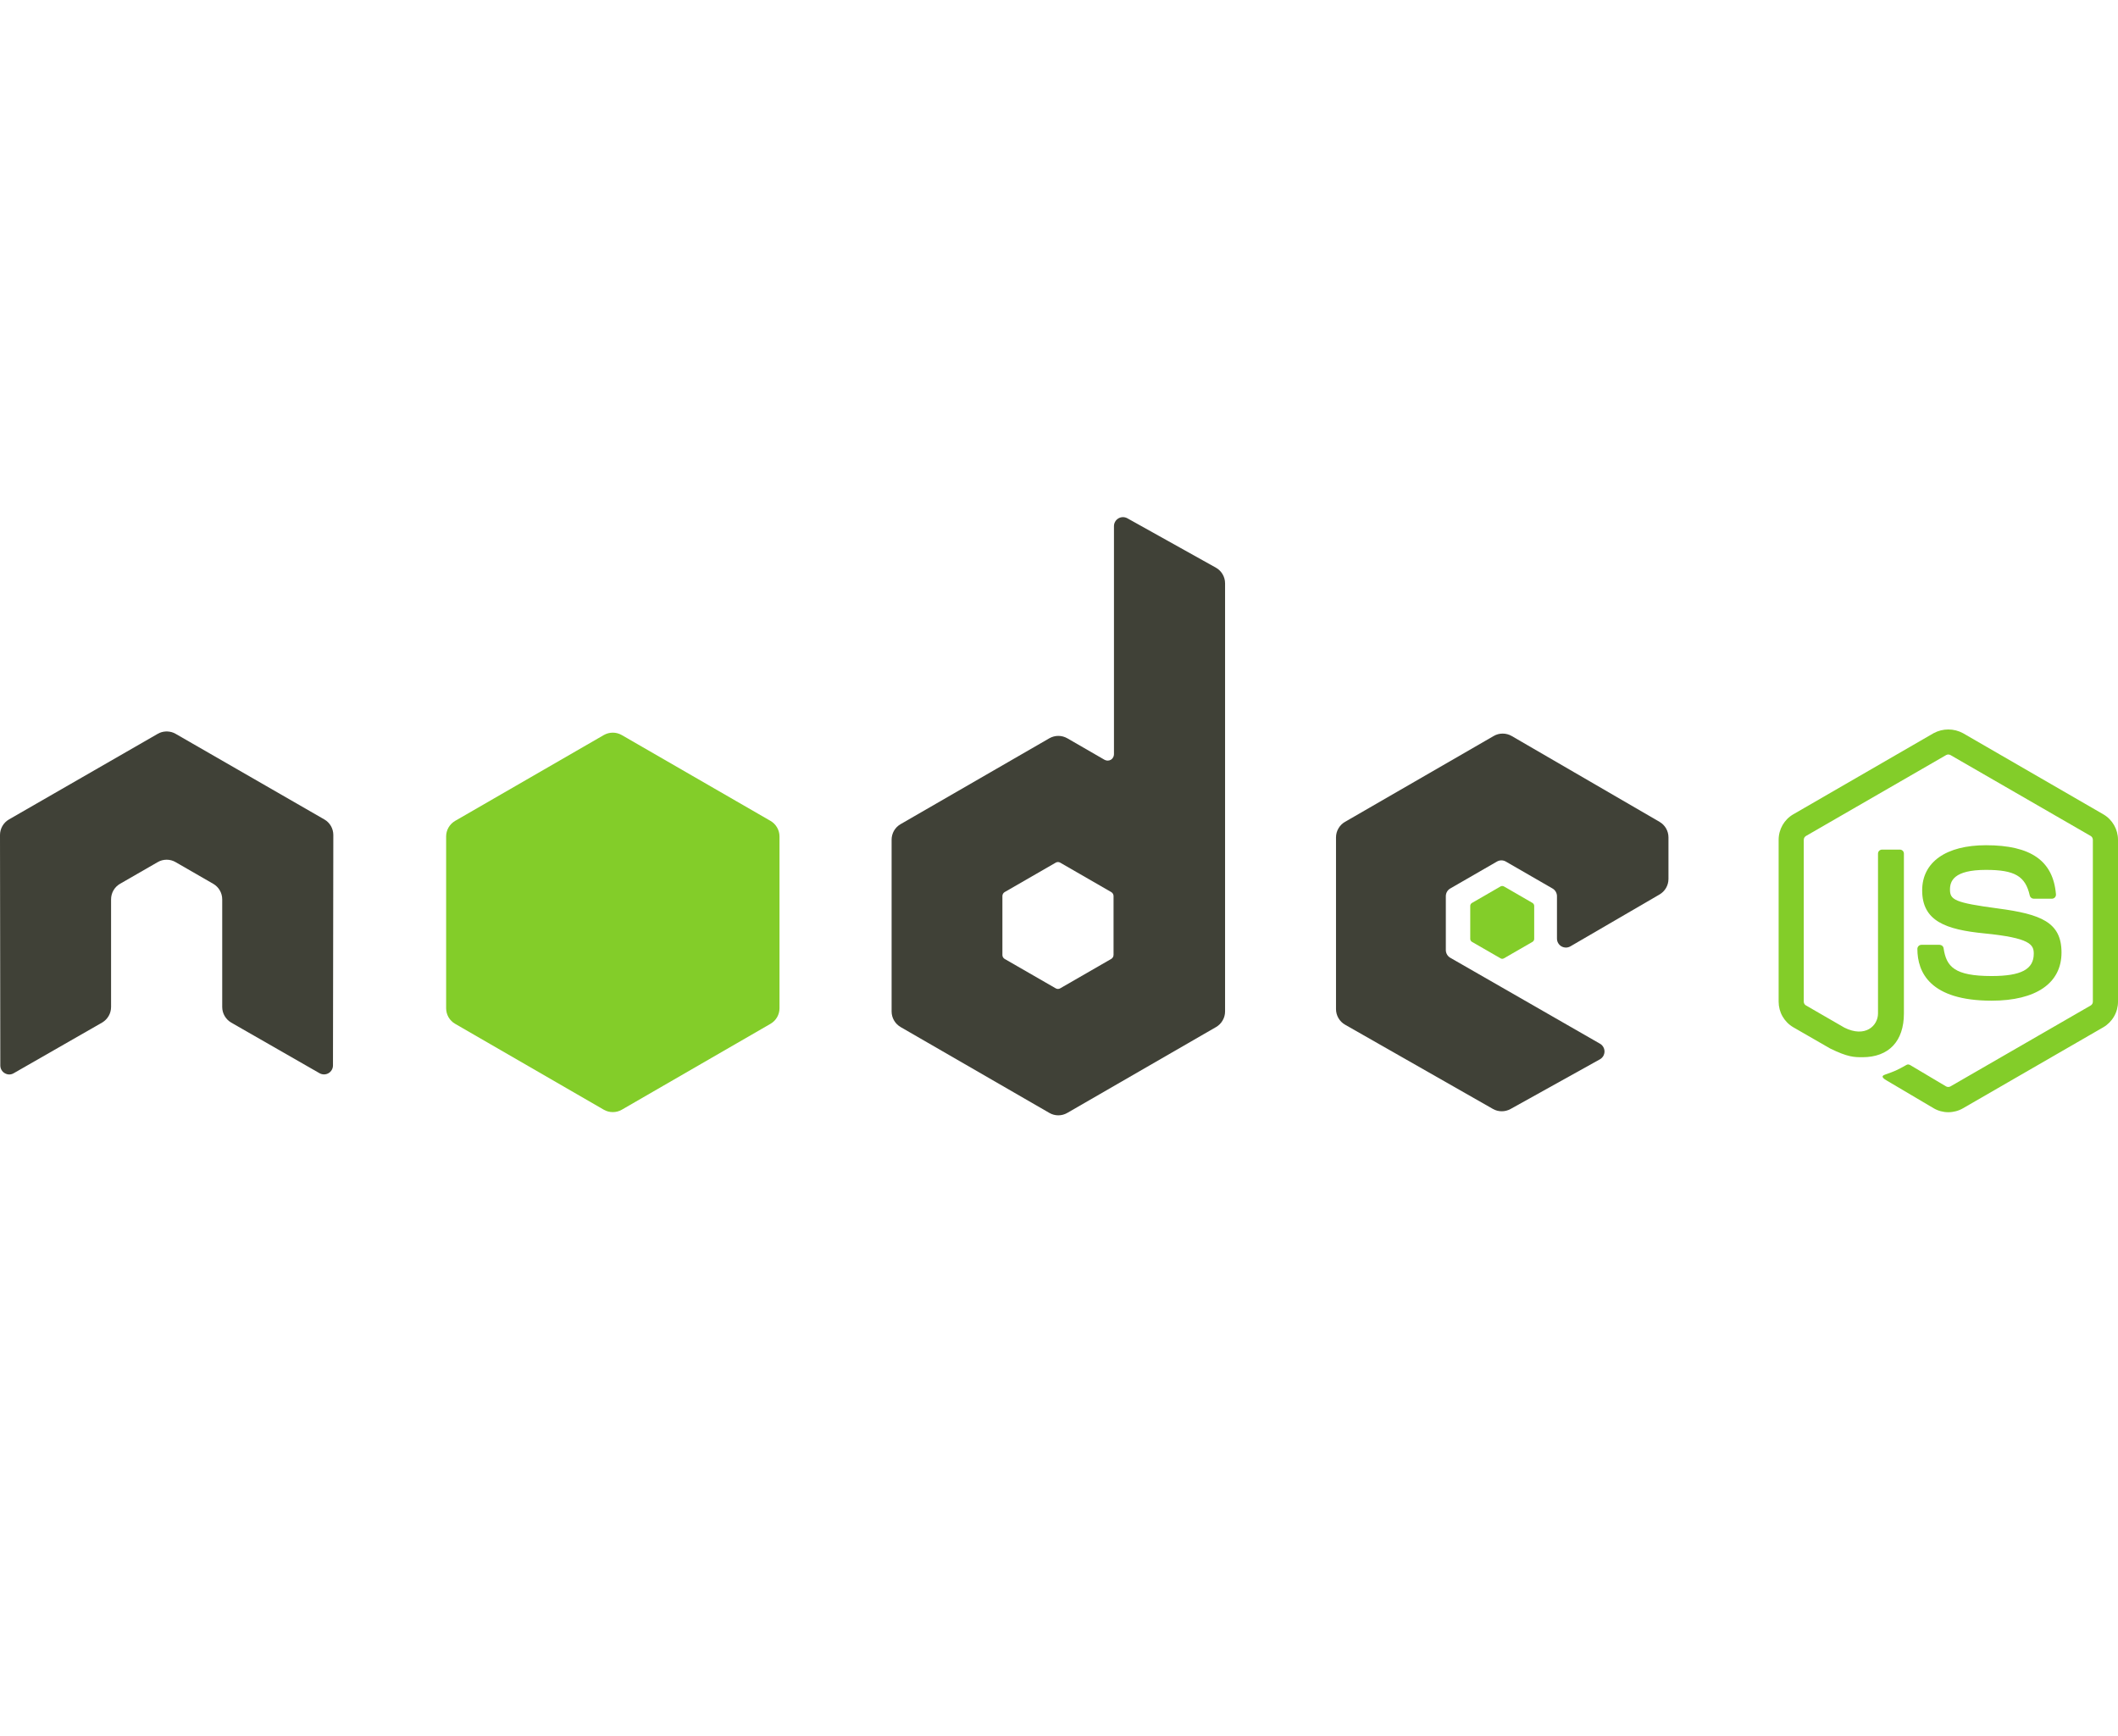 <svg width="61" height="50" viewBox="0 0 61 50" fill="none" xmlns="http://www.w3.org/2000/svg">
<path d="M56.112 32.031C55.965 32.031 55.818 31.992 55.689 31.916L54.34 31.119C54.139 31.006 54.237 30.966 54.304 30.943C54.572 30.849 54.627 30.827 54.913 30.666C54.943 30.649 54.983 30.655 55.014 30.673L56.049 31.288C56.069 31.299 56.09 31.304 56.112 31.304C56.134 31.304 56.155 31.299 56.174 31.288L60.214 28.957C60.233 28.946 60.248 28.93 60.259 28.911C60.27 28.892 60.276 28.87 60.276 28.848V24.186C60.276 24.164 60.27 24.142 60.259 24.122C60.248 24.103 60.232 24.086 60.213 24.075L56.175 21.745C56.156 21.735 56.135 21.729 56.113 21.729C56.091 21.729 56.07 21.735 56.051 21.745L52.014 24.075C51.994 24.087 51.978 24.103 51.967 24.122C51.956 24.142 51.95 24.164 51.95 24.186V28.848C51.95 28.892 51.975 28.935 52.014 28.956L53.12 29.595C53.72 29.895 54.088 29.542 54.088 29.187V24.584C54.088 24.519 54.141 24.468 54.205 24.468H54.718C54.782 24.468 54.834 24.519 54.834 24.584V29.187C54.834 29.988 54.398 30.447 53.639 30.447C53.405 30.447 53.221 30.447 52.708 30.195L51.649 29.585C51.52 29.51 51.413 29.402 51.339 29.273C51.265 29.144 51.226 28.997 51.226 28.848V24.187C51.226 23.884 51.387 23.601 51.649 23.451L55.688 21.116C55.819 21.045 55.964 21.008 56.113 21.008C56.261 21.008 56.407 21.045 56.537 21.116L60.576 23.451C60.838 23.602 61 23.884 61 24.187V28.848C61 28.997 60.961 29.144 60.886 29.273C60.812 29.402 60.705 29.51 60.576 29.585L56.537 31.917C56.408 31.992 56.261 32.031 56.112 32.031ZM57.361 28.819C55.592 28.819 55.222 28.007 55.222 27.327C55.222 27.296 55.235 27.266 55.257 27.244C55.279 27.222 55.308 27.21 55.339 27.21H55.861C55.889 27.21 55.916 27.22 55.938 27.238C55.959 27.256 55.973 27.281 55.977 27.309C56.056 27.841 56.291 28.109 57.361 28.109C58.211 28.109 58.574 27.916 58.574 27.465C58.574 27.204 58.471 27.011 57.148 26.881C56.043 26.772 55.36 26.528 55.36 25.643C55.36 24.828 56.047 24.342 57.198 24.342C58.492 24.342 59.132 24.791 59.213 25.755C59.215 25.771 59.212 25.788 59.207 25.803C59.202 25.818 59.194 25.832 59.183 25.845C59.172 25.856 59.158 25.865 59.144 25.872C59.129 25.878 59.113 25.882 59.097 25.882H58.572C58.546 25.882 58.52 25.873 58.5 25.856C58.479 25.84 58.465 25.817 58.459 25.791C58.333 25.231 58.027 25.052 57.197 25.052C56.269 25.052 56.161 25.376 56.161 25.618C56.161 25.912 56.288 25.997 57.542 26.163C58.784 26.328 59.373 26.56 59.373 27.432C59.374 28.314 58.64 28.819 57.361 28.819" fill="#83CD29"/>
<path d="M47.795 25.761C47.955 25.668 48.053 25.498 48.053 25.313V24.115C48.053 23.931 47.955 23.761 47.795 23.668L43.539 21.197C43.46 21.151 43.37 21.127 43.279 21.127C43.188 21.126 43.099 21.15 43.02 21.196L38.737 23.669C38.658 23.714 38.593 23.779 38.548 23.858C38.502 23.936 38.478 24.026 38.478 24.116V29.061C38.478 29.247 38.578 29.419 38.74 29.511L42.996 31.936C43.153 32.026 43.345 32.026 43.504 31.939L46.078 30.508C46.118 30.486 46.151 30.453 46.175 30.414C46.198 30.374 46.21 30.329 46.211 30.284C46.211 30.238 46.199 30.193 46.176 30.153C46.153 30.113 46.12 30.08 46.081 30.058L41.771 27.584C41.732 27.562 41.699 27.529 41.676 27.49C41.653 27.45 41.641 27.406 41.641 27.36V25.81C41.641 25.717 41.69 25.632 41.77 25.587L43.112 24.813C43.151 24.79 43.196 24.778 43.241 24.778C43.286 24.778 43.331 24.79 43.37 24.813L44.712 25.587C44.752 25.609 44.784 25.642 44.807 25.681C44.83 25.72 44.842 25.765 44.842 25.81V27.029C44.842 27.075 44.853 27.12 44.876 27.159C44.899 27.199 44.932 27.232 44.971 27.255C45.011 27.277 45.056 27.289 45.101 27.289C45.147 27.289 45.191 27.276 45.231 27.253L47.795 25.761" fill="#404137"/>
<path d="M43.216 25.529C43.231 25.521 43.248 25.516 43.265 25.516C43.283 25.516 43.3 25.521 43.315 25.529L44.137 26.004C44.167 26.022 44.186 26.055 44.186 26.09V27.039C44.186 27.075 44.167 27.107 44.137 27.125L43.315 27.599C43.3 27.608 43.283 27.613 43.265 27.613C43.248 27.613 43.231 27.608 43.216 27.599L42.394 27.125C42.379 27.116 42.367 27.104 42.358 27.089C42.349 27.074 42.344 27.056 42.344 27.039V26.09C42.344 26.055 42.363 26.022 42.394 26.004L43.216 25.529Z" fill="#83CD29"/>
<path d="M32.07 27.504C32.07 27.549 32.045 27.592 32.005 27.616L30.535 28.463C30.515 28.475 30.493 28.481 30.47 28.481C30.447 28.481 30.425 28.475 30.405 28.463L28.934 27.616C28.915 27.604 28.899 27.588 28.887 27.568C28.876 27.549 28.87 27.526 28.87 27.504V25.805C28.87 25.759 28.895 25.716 28.934 25.692L30.405 24.844C30.425 24.832 30.447 24.826 30.47 24.826C30.493 24.826 30.515 24.832 30.535 24.844L32.006 25.692C32.026 25.704 32.042 25.721 32.053 25.74C32.065 25.76 32.07 25.782 32.071 25.805V27.504H32.07ZM32.467 14.925C32.428 14.904 32.384 14.893 32.339 14.893C32.294 14.894 32.25 14.906 32.211 14.929C32.172 14.952 32.14 14.984 32.118 15.023C32.095 15.062 32.083 15.106 32.083 15.151V21.724C32.083 21.756 32.074 21.787 32.058 21.814C32.043 21.842 32.02 21.865 31.993 21.881C31.965 21.896 31.934 21.905 31.902 21.905C31.87 21.905 31.839 21.896 31.811 21.881L30.739 21.262C30.66 21.217 30.571 21.193 30.48 21.193C30.39 21.193 30.301 21.217 30.222 21.262L25.938 23.735C25.859 23.78 25.794 23.845 25.748 23.924C25.703 24.003 25.679 24.092 25.679 24.183V29.129C25.679 29.314 25.778 29.484 25.938 29.578L30.222 32.051C30.381 32.144 30.579 32.144 30.739 32.051L35.024 29.578C35.103 29.532 35.168 29.467 35.213 29.388C35.259 29.309 35.283 29.22 35.283 29.129V16.8C35.283 16.612 35.181 16.439 35.018 16.348L32.467 14.925Z" fill="#404137"/>
<path d="M17.39 21.169C17.469 21.124 17.558 21.1 17.649 21.1C17.739 21.1 17.829 21.124 17.907 21.169L22.191 23.641C22.351 23.734 22.45 23.905 22.45 24.089V29.037C22.45 29.222 22.351 29.393 22.191 29.485L17.908 31.959C17.829 32.005 17.74 32.028 17.649 32.028C17.558 32.028 17.469 32.005 17.39 31.959L13.108 29.485C13.029 29.44 12.964 29.374 12.918 29.296C12.873 29.217 12.849 29.128 12.849 29.037V24.089C12.849 23.905 12.948 23.734 13.108 23.641L17.39 21.169" fill="#83CD29"/>
<path d="M9.6 24.048C9.6 23.862 9.502 23.691 9.341 23.599L5.059 21.134C4.987 21.092 4.906 21.069 4.823 21.066H4.778C4.695 21.069 4.614 21.092 4.542 21.134L0.259 23.599C0.18 23.644 0.115 23.71 0.069 23.789C0.024 23.868 -2.07098e-05 23.957 1.34519e-08 24.048L0.009 30.684C0.009 30.777 0.058 30.863 0.138 30.908C0.177 30.931 0.222 30.944 0.267 30.944C0.312 30.944 0.357 30.931 0.395 30.908L2.94 29.45C3.101 29.355 3.199 29.186 3.199 29.001V25.901C3.199 25.716 3.297 25.545 3.457 25.453L4.541 24.829C4.619 24.783 4.709 24.759 4.8 24.759C4.888 24.759 4.979 24.782 5.058 24.829L6.141 25.453C6.301 25.545 6.4 25.716 6.4 25.901V29.001C6.4 29.186 6.499 29.356 6.659 29.45L9.203 30.908C9.243 30.93 9.287 30.942 9.332 30.942C9.377 30.942 9.422 30.93 9.461 30.907C9.5 30.885 9.533 30.852 9.555 30.813C9.578 30.774 9.59 30.73 9.59 30.684L9.6 24.048" fill="#404137"/>
</svg>
